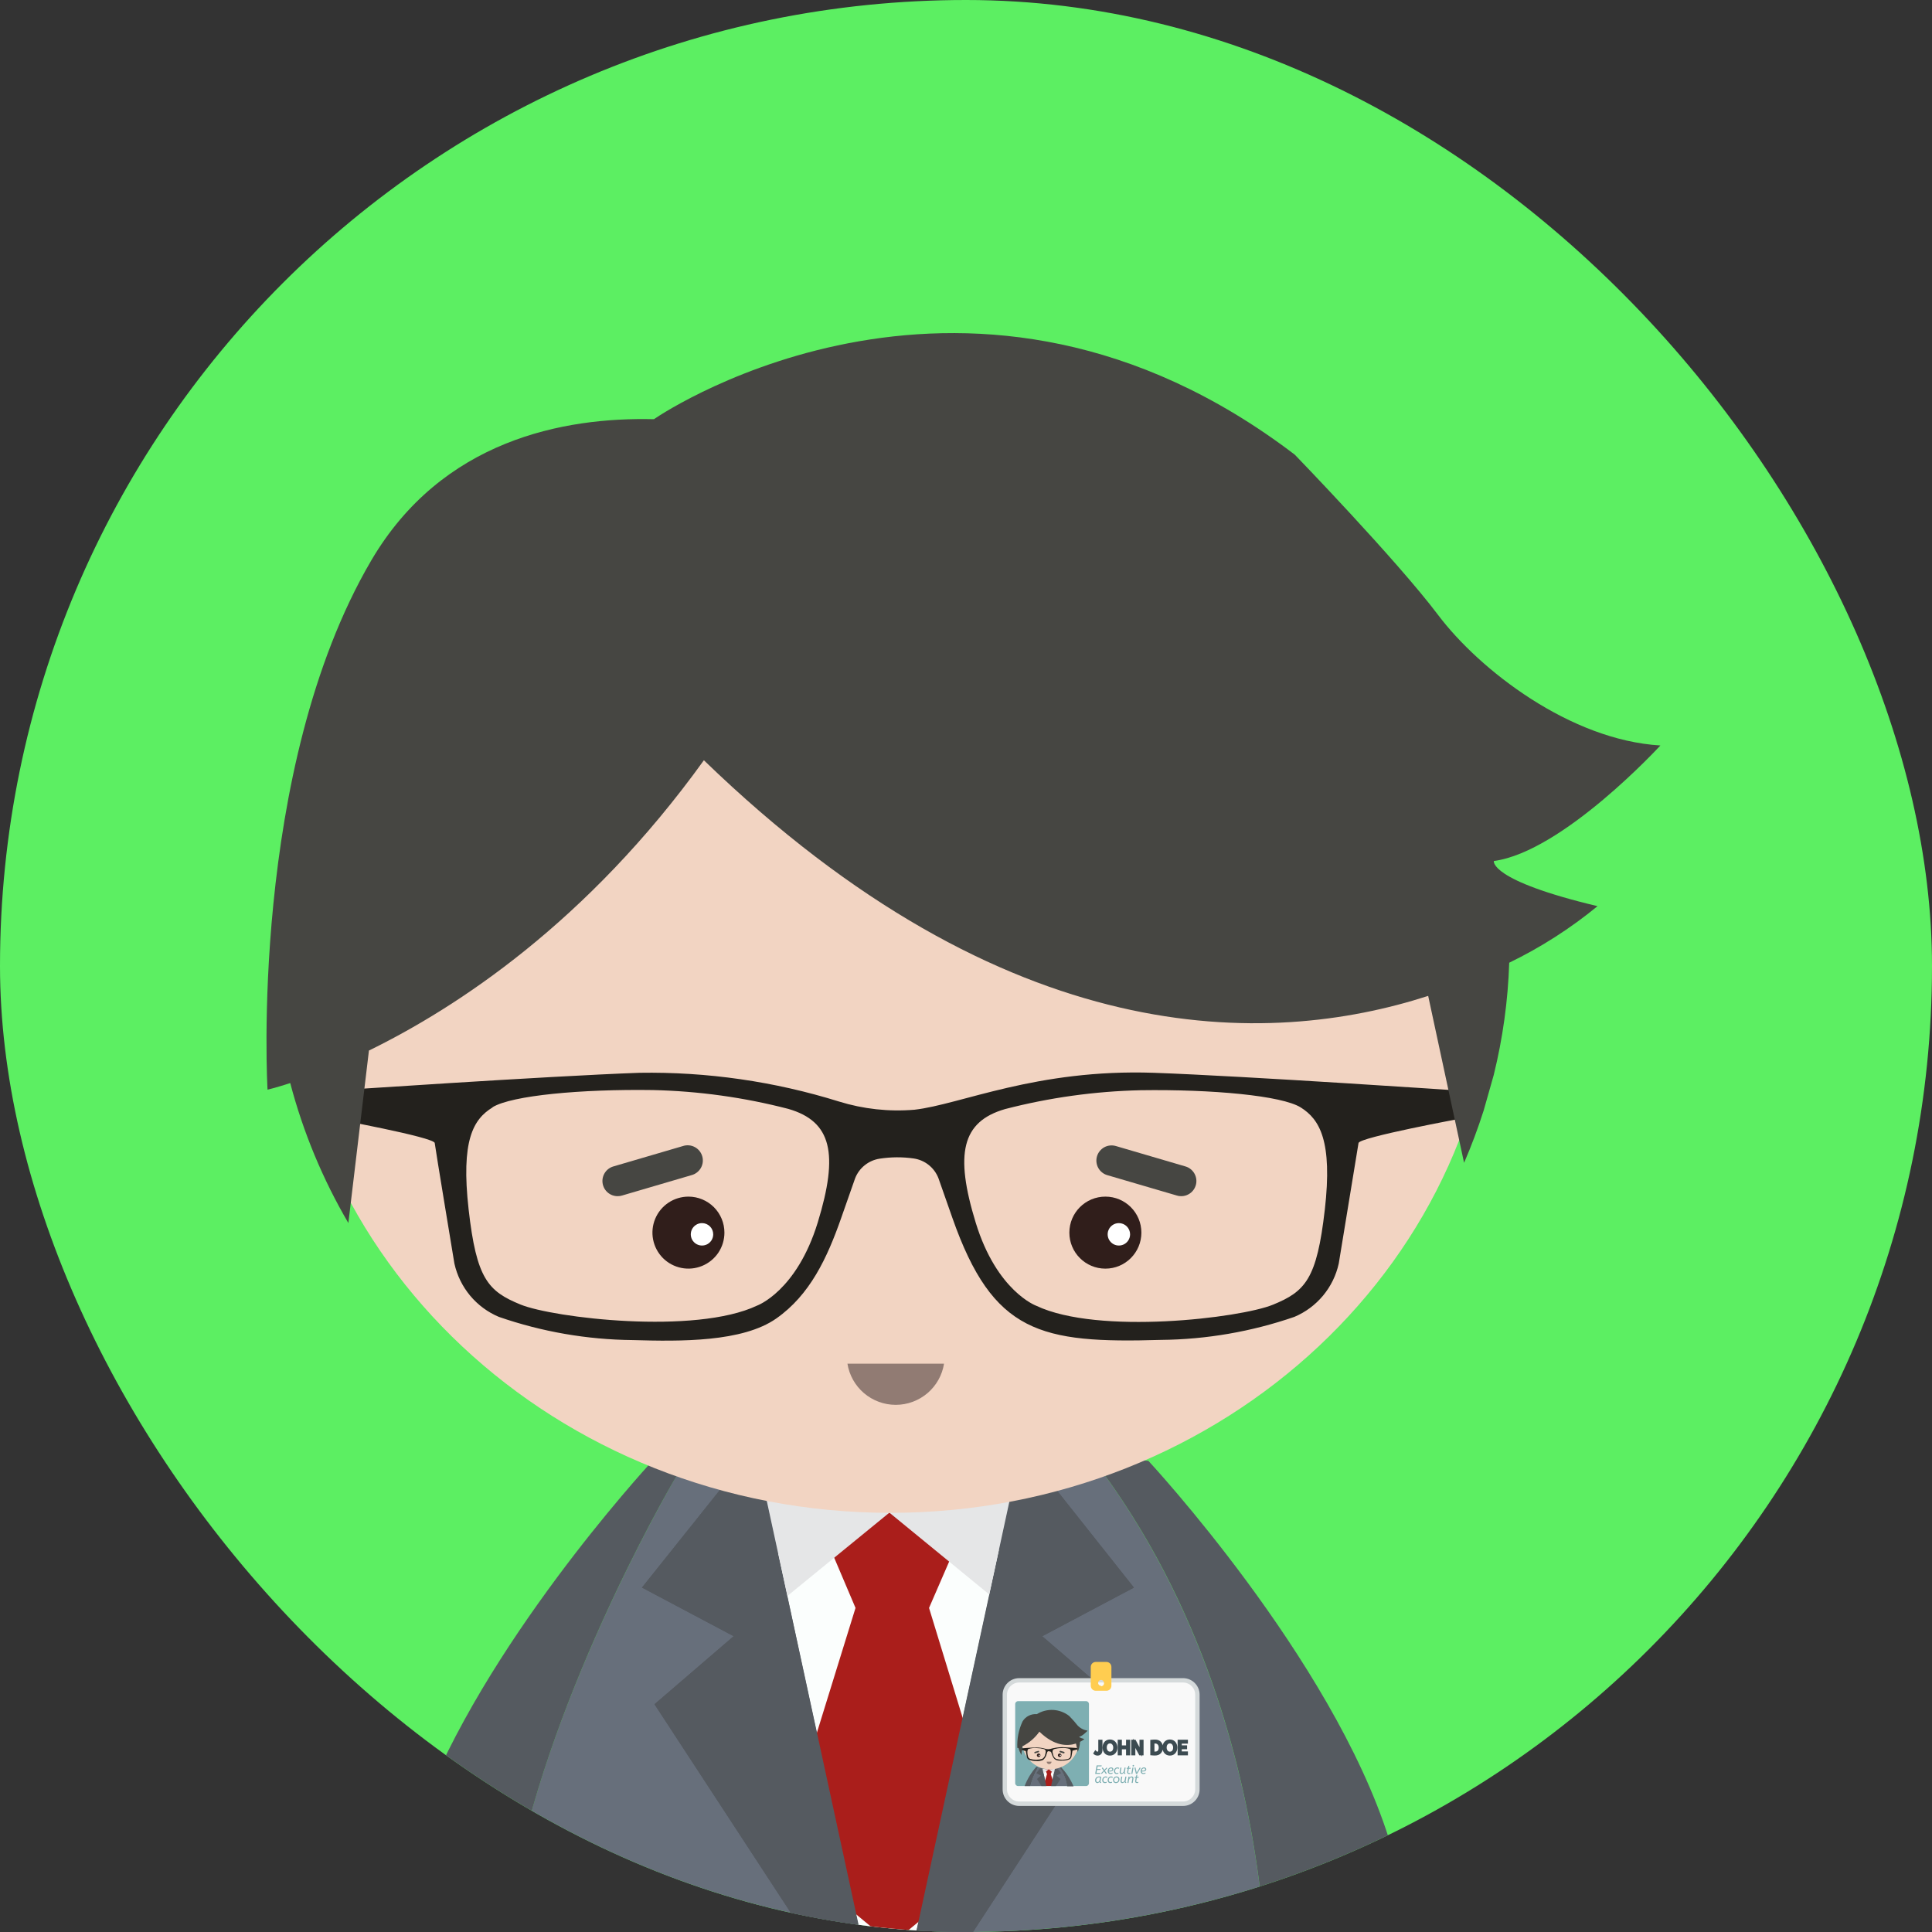 <svg width="76" height="76" viewBox="0 0 76 76" fill="none" xmlns="http://www.w3.org/2000/svg">
<rect x="0" y="0" width="76" height="76" fill="#333333" stroke="none"/>
<g clip-path="url(#clip0_8_4666)">
<rect width="76" height="76" rx="38" fill="#5CEF62"/>
<path d="M35.104 77.555C40.076 77.561 45.004 76.616 49.622 74.771C49.077 69.992 47.528 63.682 43.46 58.028C38.014 59.951 32.074 59.951 26.628 58.028C26.102 58.933 21.401 67.16 20.155 74.578C24.894 76.544 29.974 77.556 35.104 77.555Z" fill="#676F7B"/>
<path d="M16.11 72.635C17.42 73.364 18.77 74.017 20.155 74.589C21.401 67.174 26.087 58.944 26.628 58.039L26.795 58.098C26.365 57.95 25.942 57.791 25.527 57.62C24.485 58.773 18.072 66.036 16.11 72.635Z" fill="#555A60"/>
<path d="M45.174 57.465L44.944 57.446L43.461 58.028C47.539 63.682 49.078 69.992 49.623 74.771C51.351 74.081 53.028 73.267 54.639 72.335C52.389 65.221 45.174 57.465 45.174 57.465Z" fill="#555A60"/>
<path d="M30.154 59.007C29.541 58.888 28.937 58.747 28.341 58.584L25.253 62.451L28.86 64.364L25.746 67.041L32.553 77.455C33.087 77.488 33.624 77.514 34.166 77.525L30.154 59.007Z" fill="#555A60"/>
<path d="M41.566 58.618C40.962 58.781 40.342 58.922 39.712 59.041L35.708 77.545C36.242 77.545 36.776 77.519 37.306 77.489L44.113 67.041L40.999 64.365L44.606 62.452L41.566 58.618Z" fill="#555A60"/>
<path d="M39.308 60.976L37.885 60.234L36.494 59.448C36 59.478 35.506 59.493 35.011 59.493C34.396 59.493 33.788 59.471 33.184 59.43L31.634 60.193L30.614 61.142L34.151 77.541C34.463 77.541 34.774 77.541 35.089 77.541C35.404 77.541 35.671 77.541 35.96 77.541H35.708L39.308 60.976Z" fill="#FBFEFD"/>
<path d="M37.833 60.286V59.322C36.901 59.427 35.964 59.479 35.026 59.478C34.147 59.477 33.268 59.431 32.394 59.341V60.286L33.654 63.252L30.689 72.829L35.082 76.469L39.475 72.829L36.546 63.252L37.833 60.286Z" fill="#AA1E1B"/>
<path d="M30.154 59.007C29.541 58.888 28.937 58.747 28.341 58.584L25.253 62.451L28.86 64.364L25.746 67.041L32.553 77.455C33.087 77.488 33.624 77.514 34.166 77.525L30.154 59.007Z" fill="#555A60"/>
<path d="M41.566 58.618C40.962 58.781 40.342 58.922 39.712 59.041L35.708 77.545C36.242 77.545 36.776 77.519 37.306 77.489L44.113 67.041L40.999 64.365L44.606 62.452L41.566 58.618Z" fill="#555A60"/>
<path d="M30.125 59.003H30.155L30.974 62.781L35.023 59.474C33.379 59.476 31.738 59.318 30.125 59.003Z" fill="#E5E6E7"/>
<path d="M39.712 59.04H39.749C38.187 59.336 36.601 59.484 35.011 59.485H34.963L38.915 62.722L39.712 59.04Z" fill="#E5E6E7"/>
<path d="M46.538 66.014H40.094C39.734 66.014 39.441 66.306 39.441 66.666V70.388C39.441 70.749 39.734 71.041 40.094 71.041H46.538C46.898 71.041 47.19 70.749 47.19 70.388V66.666C47.19 66.306 46.898 66.014 46.538 66.014Z" fill="#D5DADB"/>
<path d="M46.534 66.185H40.094C39.828 66.185 39.612 66.4 39.612 66.666V70.385C39.612 70.651 39.828 70.867 40.094 70.867H46.534C46.8 70.867 47.016 70.651 47.016 70.385V66.666C47.016 66.4 46.8 66.185 46.534 66.185Z" fill="#F9F9F9"/>
<path d="M43.524 65.376H43.105C43.053 65.376 43.003 65.397 42.966 65.433C42.929 65.47 42.908 65.52 42.908 65.573V66.314C42.908 66.366 42.929 66.416 42.966 66.453C43.003 66.49 43.053 66.51 43.105 66.51H43.524C43.576 66.51 43.626 66.49 43.663 66.453C43.699 66.416 43.72 66.366 43.72 66.314V65.573C43.72 65.52 43.699 65.47 43.663 65.433C43.626 65.397 43.576 65.376 43.524 65.376ZM43.312 66.314C43.29 66.314 43.267 66.307 43.248 66.295C43.23 66.282 43.215 66.264 43.206 66.243C43.197 66.222 43.195 66.199 43.2 66.177C43.204 66.154 43.215 66.134 43.231 66.118C43.247 66.102 43.268 66.091 43.29 66.086C43.312 66.082 43.335 66.084 43.356 66.093C43.377 66.102 43.395 66.116 43.408 66.135C43.42 66.154 43.427 66.176 43.427 66.199C43.43 66.216 43.429 66.233 43.425 66.249C43.42 66.265 43.412 66.28 43.401 66.293C43.39 66.305 43.376 66.316 43.361 66.322C43.346 66.329 43.329 66.333 43.312 66.332V66.314Z" fill="#FFCD50"/>
<path d="M43.175 69.014C43.153 69.014 43.131 69.01 43.111 69.002C43.091 68.994 43.074 68.984 43.06 68.971L43.095 68.916C43.105 68.927 43.117 68.935 43.131 68.942C43.145 68.949 43.159 68.953 43.173 68.953C43.197 68.953 43.216 68.944 43.23 68.927C43.244 68.91 43.251 68.881 43.251 68.84V68.483H43.321V68.833C43.321 68.896 43.308 68.942 43.281 68.971C43.254 68.999 43.219 69.014 43.175 69.014ZM43.664 69.014C43.625 69.014 43.591 69.007 43.56 68.993C43.53 68.979 43.504 68.959 43.483 68.935C43.462 68.91 43.446 68.881 43.434 68.848C43.423 68.816 43.418 68.781 43.418 68.743C43.418 68.692 43.428 68.646 43.447 68.606C43.467 68.566 43.495 68.533 43.532 68.51C43.569 68.486 43.613 68.474 43.664 68.474C43.702 68.474 43.736 68.481 43.767 68.495C43.798 68.509 43.824 68.528 43.845 68.553C43.866 68.578 43.883 68.607 43.893 68.639C43.905 68.671 43.911 68.706 43.911 68.743C43.911 68.781 43.905 68.816 43.893 68.848C43.883 68.881 43.866 68.91 43.845 68.935C43.824 68.959 43.798 68.979 43.767 68.993C43.737 69.007 43.703 69.014 43.664 69.014ZM43.664 68.953C43.702 68.953 43.734 68.944 43.76 68.925C43.786 68.907 43.805 68.882 43.818 68.851C43.832 68.819 43.838 68.783 43.838 68.743C43.838 68.716 43.834 68.691 43.826 68.666C43.818 68.641 43.807 68.619 43.792 68.6C43.777 68.58 43.759 68.564 43.737 68.552C43.716 68.541 43.691 68.535 43.664 68.535C43.628 68.535 43.596 68.545 43.57 68.563C43.544 68.581 43.524 68.606 43.51 68.638C43.497 68.669 43.49 68.704 43.49 68.743C43.49 68.77 43.494 68.796 43.502 68.822C43.509 68.846 43.521 68.869 43.536 68.889C43.551 68.909 43.569 68.924 43.59 68.936C43.612 68.947 43.637 68.953 43.664 68.953ZM44.015 69.005V68.483H44.086V68.706H44.343V68.483H44.413V69.005H44.343V68.767H44.086V69.005H44.015ZM44.547 69.005V68.483H44.641L44.872 68.917V68.483H44.939V69.005H44.846L44.614 68.574V69.005H44.547ZM45.433 69.011C45.405 69.011 45.38 69.01 45.359 69.009C45.338 69.007 45.317 69.005 45.296 69.003V68.485C45.32 68.482 45.343 68.481 45.365 68.48C45.387 68.478 45.413 68.477 45.442 68.477C45.486 68.477 45.525 68.484 45.557 68.498C45.59 68.512 45.617 68.531 45.638 68.555C45.659 68.58 45.675 68.608 45.684 68.641C45.695 68.672 45.7 68.707 45.7 68.743C45.7 68.78 45.695 68.814 45.684 68.846C45.674 68.878 45.658 68.907 45.636 68.932C45.615 68.956 45.587 68.976 45.553 68.99C45.52 69.004 45.48 69.011 45.433 69.011ZM45.436 68.949C45.48 68.949 45.517 68.94 45.545 68.923C45.574 68.906 45.594 68.881 45.608 68.851C45.621 68.819 45.628 68.784 45.628 68.743C45.628 68.707 45.621 68.674 45.608 68.643C45.594 68.611 45.574 68.586 45.546 68.567C45.518 68.548 45.483 68.538 45.439 68.538C45.425 68.538 45.412 68.539 45.4 68.54C45.388 68.54 45.377 68.541 45.367 68.542V68.945C45.377 68.947 45.388 68.948 45.4 68.948C45.411 68.949 45.423 68.949 45.436 68.949ZM46.02 69.014C45.982 69.014 45.947 69.007 45.917 68.993C45.886 68.979 45.861 68.959 45.839 68.935C45.818 68.91 45.802 68.881 45.791 68.848C45.78 68.816 45.774 68.781 45.774 68.743C45.774 68.692 45.784 68.646 45.803 68.606C45.823 68.566 45.852 68.533 45.888 68.51C45.925 68.486 45.969 68.474 46.02 68.474C46.059 68.474 46.093 68.481 46.123 68.495C46.154 68.509 46.18 68.528 46.201 68.553C46.223 68.578 46.239 68.607 46.25 68.639C46.261 68.671 46.267 68.706 46.267 68.743C46.267 68.781 46.261 68.816 46.25 68.848C46.239 68.881 46.223 68.91 46.201 68.935C46.18 68.959 46.154 68.979 46.124 68.993C46.094 69.007 46.059 69.014 46.02 69.014ZM46.02 68.953C46.059 68.953 46.091 68.944 46.117 68.925C46.142 68.907 46.162 68.882 46.175 68.851C46.188 68.819 46.195 68.783 46.195 68.743C46.195 68.716 46.191 68.691 46.183 68.666C46.175 68.641 46.163 68.619 46.148 68.6C46.134 68.58 46.115 68.564 46.093 68.552C46.072 68.541 46.048 68.535 46.02 68.535C45.984 68.535 45.953 68.545 45.926 68.563C45.901 68.581 45.881 68.606 45.867 68.638C45.853 68.669 45.847 68.704 45.847 68.743C45.847 68.77 45.85 68.796 45.858 68.822C45.866 68.846 45.877 68.869 45.892 68.889C45.907 68.909 45.925 68.924 45.947 68.936C45.968 68.947 45.993 68.953 46.02 68.953ZM46.371 69.005V68.483H46.684V68.544H46.442V68.703H46.651V68.763H46.442V68.944H46.684V69.005H46.371Z" fill="#3C4B51"/>
<path d="M43.111 69.002L43.093 69.045L43.094 69.045L43.111 69.002ZM43.06 68.971L43.021 68.946L43.001 68.978L43.028 69.004L43.06 68.971ZM43.095 68.916L43.128 68.884L43.087 68.841L43.056 68.891L43.095 68.916ZM43.131 68.942L43.151 68.901L43.151 68.901L43.131 68.942ZM43.23 68.927L43.266 68.957L43.266 68.956L43.23 68.927ZM43.251 68.483V68.437H43.204V68.483H43.251ZM43.321 68.483H43.368V68.437H43.321V68.483ZM43.281 68.971L43.247 68.939L43.281 68.971ZM43.175 68.968C43.158 68.968 43.142 68.965 43.127 68.959L43.094 69.045C43.12 69.055 43.147 69.06 43.175 69.06V68.968ZM43.128 68.959C43.112 68.953 43.101 68.945 43.093 68.937L43.028 69.004C43.047 69.022 43.069 69.035 43.093 69.045L43.128 68.959ZM43.1 68.995L43.134 68.941L43.056 68.891L43.021 68.946L43.1 68.995ZM43.061 68.948C43.075 68.963 43.092 68.975 43.11 68.984L43.151 68.901C43.142 68.896 43.134 68.891 43.128 68.884L43.061 68.948ZM43.11 68.984C43.13 68.994 43.151 68.999 43.173 68.999V68.906C43.166 68.906 43.159 68.905 43.151 68.901L43.11 68.984ZM43.173 68.999C43.209 68.999 43.242 68.986 43.266 68.957L43.194 68.898C43.19 68.903 43.184 68.906 43.173 68.906V68.999ZM43.266 68.956C43.29 68.926 43.297 68.884 43.297 68.84H43.204C43.204 68.878 43.197 68.894 43.194 68.898L43.266 68.956ZM43.297 68.84V68.483H43.204V68.84H43.297ZM43.251 68.53H43.321V68.437H43.251V68.53ZM43.275 68.483V68.833H43.368V68.483H43.275ZM43.275 68.833C43.275 68.891 43.262 68.923 43.247 68.939L43.315 69.002C43.353 68.961 43.368 68.901 43.368 68.833H43.275ZM43.247 68.939C43.23 68.957 43.208 68.968 43.175 68.968V69.06C43.23 69.06 43.278 69.041 43.315 69.002L43.247 68.939ZM43.56 68.993L43.54 69.035L43.541 69.035L43.56 68.993ZM43.483 68.935L43.447 68.965L43.448 68.965L43.483 68.935ZM43.434 68.848L43.39 68.863L43.391 68.864L43.434 68.848ZM43.447 68.606L43.405 68.586L43.405 68.586L43.447 68.606ZM43.532 68.51L43.557 68.549L43.557 68.549L43.532 68.51ZM43.767 68.495L43.747 68.537L43.748 68.537L43.767 68.495ZM43.845 68.553L43.81 68.584V68.584L43.845 68.553ZM43.893 68.639L43.849 68.654L43.85 68.654L43.893 68.639ZM43.893 68.848L43.85 68.833L43.849 68.834L43.893 68.848ZM43.845 68.935L43.88 68.965L43.88 68.965L43.845 68.935ZM43.767 68.993L43.787 69.035L43.787 69.035L43.767 68.993ZM43.76 68.925L43.733 68.887L43.76 68.925ZM43.818 68.851L43.776 68.833L43.775 68.833L43.818 68.851ZM43.826 68.666L43.87 68.652V68.652L43.826 68.666ZM43.792 68.6L43.755 68.627L43.755 68.628L43.792 68.6ZM43.737 68.552L43.715 68.593L43.715 68.594L43.737 68.552ZM43.57 68.563L43.544 68.525L43.543 68.525L43.57 68.563ZM43.51 68.638L43.468 68.619L43.468 68.619L43.51 68.638ZM43.502 68.822L43.457 68.835L43.457 68.836L43.502 68.822ZM43.536 68.889L43.499 68.916L43.536 68.889ZM43.59 68.936L43.568 68.976L43.569 68.977L43.59 68.936ZM43.664 68.968C43.631 68.968 43.603 68.962 43.58 68.951L43.541 69.035C43.578 69.052 43.62 69.06 43.664 69.06V68.968ZM43.58 68.951C43.555 68.939 43.535 68.924 43.518 68.904L43.448 68.965C43.474 68.995 43.505 69.018 43.54 69.035L43.58 68.951ZM43.518 68.905C43.501 68.885 43.488 68.861 43.478 68.833L43.391 68.864C43.404 68.901 43.423 68.935 43.447 68.965L43.518 68.905ZM43.478 68.834C43.469 68.806 43.464 68.776 43.464 68.743H43.372C43.372 68.785 43.378 68.825 43.39 68.863L43.478 68.834ZM43.464 68.743C43.464 68.698 43.473 68.659 43.489 68.626L43.405 68.586C43.383 68.633 43.372 68.686 43.372 68.743H43.464ZM43.489 68.626C43.505 68.593 43.528 68.568 43.557 68.549L43.507 68.471C43.463 68.499 43.429 68.538 43.405 68.586L43.489 68.626ZM43.557 68.549C43.585 68.531 43.62 68.521 43.664 68.521V68.428C43.605 68.428 43.552 68.442 43.507 68.471L43.557 68.549ZM43.664 68.521C43.697 68.521 43.724 68.526 43.747 68.537L43.786 68.453C43.749 68.436 43.708 68.428 43.664 68.428V68.521ZM43.748 68.537C43.773 68.549 43.793 68.564 43.81 68.584L43.88 68.523C43.854 68.493 43.823 68.469 43.786 68.453L43.748 68.537ZM43.81 68.584C43.827 68.604 43.84 68.627 43.85 68.654L43.937 68.624C43.925 68.586 43.906 68.553 43.88 68.523L43.81 68.584ZM43.85 68.654C43.859 68.681 43.864 68.711 43.864 68.743H43.957C43.957 68.701 43.95 68.661 43.937 68.624L43.85 68.654ZM43.864 68.743C43.864 68.776 43.859 68.806 43.85 68.833L43.937 68.864C43.95 68.826 43.957 68.785 43.957 68.743H43.864ZM43.849 68.834C43.84 68.861 43.827 68.885 43.81 68.905L43.88 68.965C43.906 68.935 43.925 68.901 43.937 68.863L43.849 68.834ZM43.81 68.904C43.793 68.924 43.772 68.939 43.748 68.951L43.787 69.035C43.823 69.018 43.854 68.995 43.88 68.965L43.81 68.904ZM43.748 68.951C43.725 68.962 43.697 68.968 43.664 68.968V69.06C43.708 69.06 43.75 69.052 43.787 69.035L43.748 68.951ZM43.664 68.999C43.71 68.999 43.752 68.988 43.787 68.963L43.733 68.887C43.717 68.899 43.695 68.906 43.664 68.906V68.999ZM43.787 68.963C43.82 68.939 43.845 68.907 43.861 68.868L43.775 68.833C43.766 68.857 43.751 68.874 43.733 68.887L43.787 68.963ZM43.861 68.869C43.877 68.83 43.885 68.788 43.885 68.743H43.792C43.792 68.778 43.786 68.807 43.776 68.833L43.861 68.869ZM43.885 68.743C43.885 68.712 43.88 68.681 43.87 68.652L43.782 68.68C43.789 68.7 43.792 68.721 43.792 68.743H43.885ZM43.87 68.652C43.861 68.622 43.847 68.595 43.829 68.571L43.755 68.628C43.767 68.643 43.776 68.66 43.782 68.68L43.87 68.652ZM43.829 68.572C43.81 68.546 43.786 68.526 43.758 68.511L43.715 68.594C43.731 68.602 43.744 68.613 43.755 68.627L43.829 68.572ZM43.759 68.512C43.73 68.496 43.698 68.489 43.664 68.489V68.582C43.685 68.582 43.701 68.586 43.715 68.593L43.759 68.512ZM43.664 68.489C43.619 68.489 43.579 68.501 43.544 68.525L43.597 68.601C43.614 68.589 43.636 68.582 43.664 68.582V68.489ZM43.543 68.525C43.51 68.549 43.485 68.58 43.468 68.619L43.553 68.656C43.564 68.632 43.578 68.614 43.597 68.601L43.543 68.525ZM43.468 68.619C43.452 68.657 43.444 68.699 43.444 68.743H43.537C43.537 68.709 43.542 68.68 43.553 68.656L43.468 68.619ZM43.444 68.743C43.444 68.775 43.448 68.805 43.457 68.835L43.546 68.808C43.54 68.787 43.537 68.766 43.537 68.743H43.444ZM43.457 68.836C43.467 68.865 43.48 68.892 43.499 68.916L43.573 68.861C43.561 68.845 43.552 68.828 43.546 68.807L43.457 68.836ZM43.499 68.916C43.517 68.942 43.541 68.962 43.568 68.976L43.612 68.895C43.597 68.887 43.584 68.875 43.573 68.861L43.499 68.916ZM43.569 68.977C43.598 68.992 43.63 68.999 43.664 68.999V68.906C43.643 68.906 43.626 68.902 43.612 68.894L43.569 68.977ZM44.015 69.005H43.968V69.051H44.015V69.005ZM44.015 68.483V68.437H43.968V68.483H44.015ZM44.086 68.483H44.132V68.437H44.086V68.483ZM44.086 68.706H44.039V68.752H44.086V68.706ZM44.343 68.706V68.752H44.389V68.706H44.343ZM44.343 68.483V68.437H44.296V68.483H44.343ZM44.413 68.483H44.46V68.437H44.413V68.483ZM44.413 69.005V69.051H44.46V69.005H44.413ZM44.343 69.005H44.296V69.051H44.343V69.005ZM44.343 68.767H44.389V68.721H44.343V68.767ZM44.086 68.767V68.721H44.039V68.767H44.086ZM44.086 69.005V69.051H44.132V69.005H44.086ZM44.061 69.005V68.483H43.968V69.005H44.061ZM44.015 68.53H44.086V68.437H44.015V68.53ZM44.039 68.483V68.706H44.132V68.483H44.039ZM44.086 68.752H44.343V68.66H44.086V68.752ZM44.389 68.706V68.483H44.296V68.706H44.389ZM44.343 68.53H44.413V68.437H44.343V68.53ZM44.367 68.483V69.005H44.46V68.483H44.367ZM44.413 68.959H44.343V69.051H44.413V68.959ZM44.389 69.005V68.767H44.296V69.005H44.389ZM44.343 68.721H44.086V68.814H44.343V68.721ZM44.039 68.767V69.005H44.132V68.767H44.039ZM44.086 68.959H44.015V69.051H44.086V68.959ZM44.547 69.005H44.501V69.051H44.547V69.005ZM44.547 68.483V68.437H44.501V68.483H44.547ZM44.641 68.483L44.682 68.462L44.669 68.437H44.641V68.483ZM44.872 68.917L44.831 68.939L44.918 69.103V68.917H44.872ZM44.872 68.483V68.437H44.825V68.483H44.872ZM44.939 68.483H44.985V68.437H44.939V68.483ZM44.939 69.005V69.051H44.985V69.005H44.939ZM44.846 69.005L44.805 69.027L44.819 69.051H44.846V69.005ZM44.614 68.574L44.655 68.552L44.568 68.39V68.574H44.614ZM44.614 69.005V69.051H44.661V69.005H44.614ZM44.594 69.005V68.483H44.501V69.005H44.594ZM44.547 68.53H44.641V68.437H44.547V68.53ZM44.6 68.505L44.831 68.939L44.913 68.895L44.682 68.462L44.6 68.505ZM44.918 68.917V68.483H44.825V68.917H44.918ZM44.872 68.53H44.939V68.437H44.872V68.53ZM44.892 68.483V69.005H44.985V68.483H44.892ZM44.939 68.959H44.846V69.051H44.939V68.959ZM44.887 68.983L44.655 68.552L44.574 68.596L44.805 69.027L44.887 68.983ZM44.568 68.574V69.005H44.661V68.574H44.568ZM44.614 68.959H44.547V69.051H44.614V68.959ZM45.359 69.009L45.356 69.055L45.356 69.055L45.359 69.009ZM45.296 69.003H45.25V69.046L45.292 69.049L45.296 69.003ZM45.296 68.485L45.291 68.439L45.25 68.443V68.485H45.296ZM45.365 68.48L45.367 68.526L45.368 68.526L45.365 68.48ZM45.557 68.498L45.539 68.541L45.539 68.541L45.557 68.498ZM45.638 68.555L45.602 68.586L45.603 68.586L45.638 68.555ZM45.684 68.641L45.64 68.654L45.641 68.655L45.684 68.641ZM45.684 68.846L45.64 68.832L45.684 68.846ZM45.636 68.932L45.601 68.901L45.601 68.901L45.636 68.932ZM45.553 68.99L45.571 69.033L45.572 69.033L45.553 68.99ZM45.545 68.923L45.521 68.883L45.545 68.923ZM45.608 68.851L45.65 68.869L45.65 68.869L45.608 68.851ZM45.608 68.643L45.565 68.661L45.608 68.643ZM45.546 68.567L45.519 68.606L45.52 68.606L45.546 68.567ZM45.4 68.54L45.402 68.586L45.404 68.586L45.4 68.54ZM45.367 68.542L45.362 68.496L45.321 68.5V68.542H45.367ZM45.367 68.945H45.321V68.986L45.361 68.991L45.367 68.945ZM45.4 68.948L45.402 68.902L45.4 68.948ZM45.433 68.965C45.406 68.965 45.382 68.964 45.362 68.962L45.356 69.055C45.378 69.056 45.404 69.057 45.433 69.057V68.965ZM45.362 68.962C45.342 68.961 45.321 68.959 45.301 68.957L45.292 69.049C45.313 69.052 45.334 69.053 45.356 69.055L45.362 68.962ZM45.343 69.003V68.485H45.25V69.003H45.343ZM45.301 68.531C45.324 68.528 45.346 68.527 45.367 68.526L45.363 68.433C45.339 68.434 45.316 68.436 45.291 68.439L45.301 68.531ZM45.368 68.526C45.389 68.524 45.413 68.524 45.442 68.524V68.431C45.412 68.431 45.385 68.432 45.362 68.433L45.368 68.526ZM45.442 68.524C45.482 68.524 45.514 68.53 45.539 68.541L45.575 68.456C45.536 68.439 45.491 68.431 45.442 68.431V68.524ZM45.539 68.541C45.566 68.552 45.587 68.567 45.602 68.586L45.673 68.525C45.647 68.495 45.614 68.472 45.575 68.456L45.539 68.541ZM45.603 68.586C45.62 68.605 45.632 68.628 45.64 68.654L45.729 68.627C45.717 68.589 45.698 68.554 45.672 68.525L45.603 68.586ZM45.641 68.655C45.649 68.682 45.654 68.711 45.654 68.743H45.746C45.746 68.702 45.741 68.663 45.728 68.626L45.641 68.655ZM45.654 68.743C45.654 68.775 45.649 68.805 45.64 68.832L45.729 68.86C45.741 68.823 45.746 68.784 45.746 68.743H45.654ZM45.64 68.832C45.632 68.858 45.619 68.881 45.601 68.901L45.671 68.963C45.697 68.933 45.716 68.899 45.729 68.86L45.64 68.832ZM45.601 68.901C45.585 68.92 45.563 68.935 45.535 68.947L45.572 69.033C45.611 69.016 45.644 68.993 45.671 68.962L45.601 68.901ZM45.535 68.947C45.509 68.958 45.476 68.965 45.433 68.965V69.057C45.484 69.057 45.531 69.05 45.571 69.033L45.535 68.947ZM45.436 68.995C45.486 68.995 45.532 68.986 45.569 68.962L45.521 68.883C45.502 68.895 45.475 68.903 45.436 68.903V68.995ZM45.569 68.962C45.606 68.94 45.633 68.909 45.65 68.869L45.565 68.832C45.556 68.854 45.541 68.871 45.521 68.883L45.569 68.962ZM45.65 68.869C45.667 68.831 45.674 68.789 45.674 68.743H45.581C45.581 68.778 45.576 68.808 45.565 68.832L45.65 68.869ZM45.674 68.743C45.674 68.702 45.666 68.662 45.65 68.624L45.565 68.661C45.576 68.686 45.581 68.713 45.581 68.743H45.674ZM45.65 68.624C45.633 68.585 45.607 68.553 45.572 68.529L45.52 68.606C45.54 68.62 45.555 68.638 45.565 68.661L45.65 68.624ZM45.572 68.529C45.535 68.503 45.489 68.492 45.439 68.492V68.585C45.476 68.585 45.501 68.593 45.519 68.606L45.572 68.529ZM45.439 68.492C45.424 68.492 45.409 68.493 45.396 68.494L45.404 68.586C45.414 68.585 45.426 68.585 45.439 68.585V68.492ZM45.398 68.494C45.385 68.494 45.373 68.495 45.362 68.496L45.372 68.588C45.381 68.587 45.391 68.587 45.402 68.586L45.398 68.494ZM45.321 68.542V68.945H45.413V68.542H45.321ZM45.361 68.991C45.373 68.993 45.385 68.994 45.398 68.995L45.402 68.902C45.392 68.901 45.382 68.901 45.374 68.899L45.361 68.991ZM45.398 68.995C45.41 68.995 45.423 68.995 45.436 68.995V68.903C45.424 68.903 45.413 68.902 45.402 68.902L45.398 68.995ZM45.917 68.993L45.897 69.035L45.897 69.035L45.917 68.993ZM45.839 68.935L45.804 68.965L45.804 68.965L45.839 68.935ZM45.791 68.848L45.747 68.863L45.747 68.864L45.791 68.848ZM45.803 68.606L45.762 68.586L45.762 68.586L45.803 68.606ZM45.888 68.51L45.913 68.549L45.914 68.549L45.888 68.51ZM46.123 68.495L46.104 68.537L46.104 68.537L46.123 68.495ZM46.201 68.553L46.166 68.584V68.584L46.201 68.553ZM46.25 68.639L46.206 68.654L46.206 68.654L46.25 68.639ZM46.25 68.848L46.206 68.833L46.206 68.834L46.25 68.848ZM46.201 68.935L46.236 68.965L46.237 68.965L46.201 68.935ZM46.124 68.993L46.143 69.035L46.144 69.035L46.124 68.993ZM46.117 68.925L46.09 68.887L46.117 68.925ZM46.175 68.851L46.132 68.833L46.132 68.833L46.175 68.851ZM46.183 68.666L46.227 68.652V68.652L46.183 68.666ZM46.148 68.6L46.111 68.627L46.112 68.628L46.148 68.6ZM46.093 68.552L46.072 68.593L46.072 68.594L46.093 68.552ZM45.926 68.563L45.9 68.525L45.9 68.525L45.926 68.563ZM45.867 68.638L45.825 68.619L45.824 68.619L45.867 68.638ZM45.858 68.822L45.813 68.835L45.814 68.836L45.858 68.822ZM45.892 68.889L45.855 68.916L45.892 68.889ZM45.947 68.936L45.925 68.976L45.925 68.977L45.947 68.936ZM46.02 68.968C45.987 68.968 45.959 68.962 45.936 68.951L45.897 69.035C45.935 69.052 45.976 69.06 46.02 69.06V68.968ZM45.937 68.951C45.912 68.939 45.891 68.924 45.874 68.904L45.804 68.965C45.83 68.995 45.861 69.018 45.897 69.035L45.937 68.951ZM45.875 68.905C45.858 68.885 45.844 68.861 45.835 68.833L45.747 68.864C45.76 68.901 45.779 68.935 45.804 68.965L45.875 68.905ZM45.835 68.834C45.825 68.806 45.821 68.776 45.821 68.743H45.728C45.728 68.785 45.734 68.825 45.747 68.863L45.835 68.834ZM45.821 68.743C45.821 68.698 45.829 68.659 45.845 68.626L45.762 68.586C45.739 68.633 45.728 68.686 45.728 68.743H45.821ZM45.845 68.626C45.861 68.593 45.884 68.568 45.913 68.549L45.864 68.471C45.819 68.499 45.785 68.538 45.762 68.586L45.845 68.626ZM45.914 68.549C45.942 68.531 45.977 68.521 46.02 68.521V68.428C45.962 68.428 45.909 68.442 45.863 68.471L45.914 68.549ZM46.02 68.521C46.053 68.521 46.08 68.526 46.104 68.537L46.142 68.453C46.105 68.436 46.064 68.428 46.02 68.428V68.521ZM46.104 68.537C46.129 68.549 46.15 68.564 46.166 68.584L46.237 68.523C46.211 68.493 46.179 68.469 46.142 68.453L46.104 68.537ZM46.166 68.584C46.184 68.604 46.197 68.627 46.206 68.654L46.294 68.624C46.281 68.586 46.262 68.553 46.237 68.523L46.166 68.584ZM46.206 68.654C46.216 68.681 46.221 68.711 46.221 68.743H46.313C46.313 68.701 46.307 68.661 46.294 68.624L46.206 68.654ZM46.221 68.743C46.221 68.776 46.216 68.806 46.206 68.833L46.294 68.864C46.307 68.826 46.313 68.785 46.313 68.743H46.221ZM46.206 68.834C46.197 68.861 46.184 68.885 46.166 68.905L46.237 68.965C46.262 68.935 46.281 68.901 46.294 68.863L46.206 68.834ZM46.167 68.904C46.15 68.924 46.129 68.939 46.104 68.951L46.144 69.035C46.18 69.018 46.211 68.995 46.236 68.965L46.167 68.904ZM46.105 68.951C46.081 68.962 46.053 68.968 46.02 68.968V69.06C46.065 69.06 46.106 69.052 46.143 69.035L46.105 68.951ZM46.02 68.999C46.066 68.999 46.108 68.988 46.143 68.963L46.09 68.887C46.073 68.899 46.051 68.906 46.02 68.906V68.999ZM46.143 68.963C46.177 68.939 46.201 68.907 46.217 68.868L46.132 68.833C46.122 68.857 46.108 68.874 46.09 68.887L46.143 68.963ZM46.217 68.869C46.233 68.83 46.241 68.788 46.241 68.743H46.148C46.148 68.778 46.143 68.807 46.132 68.833L46.217 68.869ZM46.241 68.743C46.241 68.712 46.236 68.681 46.227 68.652L46.139 68.68C46.145 68.7 46.148 68.721 46.148 68.743H46.241ZM46.227 68.652C46.218 68.622 46.204 68.595 46.185 68.571L46.112 68.628C46.123 68.643 46.132 68.66 46.139 68.68L46.227 68.652ZM46.186 68.572C46.167 68.546 46.143 68.526 46.115 68.511L46.072 68.594C46.088 68.602 46.101 68.613 46.111 68.627L46.186 68.572ZM46.115 68.512C46.086 68.496 46.054 68.489 46.02 68.489V68.582C46.041 68.582 46.058 68.586 46.072 68.593L46.115 68.512ZM46.02 68.489C45.976 68.489 45.935 68.501 45.9 68.525L45.953 68.601C45.971 68.589 45.992 68.582 46.02 68.582V68.489ZM45.9 68.525C45.866 68.549 45.842 68.58 45.825 68.619L45.909 68.656C45.92 68.632 45.935 68.614 45.953 68.601L45.9 68.525ZM45.824 68.619C45.808 68.657 45.8 68.699 45.8 68.743H45.893C45.893 68.709 45.899 68.68 45.909 68.656L45.824 68.619ZM45.8 68.743C45.8 68.775 45.805 68.805 45.813 68.835L45.902 68.808C45.896 68.787 45.893 68.766 45.893 68.743H45.8ZM45.814 68.836C45.823 68.865 45.837 68.892 45.855 68.916L45.929 68.861C45.918 68.845 45.908 68.828 45.902 68.807L45.814 68.836ZM45.855 68.916C45.874 68.942 45.897 68.962 45.925 68.976L45.968 68.895C45.953 68.887 45.94 68.875 45.929 68.861L45.855 68.916ZM45.925 68.977C45.954 68.992 45.986 68.999 46.02 68.999V68.906C46 68.906 45.983 68.902 45.968 68.894L45.925 68.977ZM46.371 69.005H46.325V69.051H46.371V69.005ZM46.371 68.483V68.437H46.325V68.483H46.371ZM46.684 68.483H46.73V68.437H46.684V68.483ZM46.684 68.544V68.591H46.73V68.544H46.684ZM46.442 68.544V68.498H46.396V68.544H46.442ZM46.442 68.703H46.396V68.749H46.442V68.703ZM46.651 68.703H46.697V68.657H46.651V68.703ZM46.651 68.763V68.809H46.697V68.763H46.651ZM46.442 68.763V68.716H46.396V68.763H46.442ZM46.442 68.944H46.396V68.99H46.442V68.944ZM46.684 68.944H46.73V68.897H46.684V68.944ZM46.684 69.005V69.051H46.73V69.005H46.684ZM46.417 69.005V68.483H46.325V69.005H46.417ZM46.371 68.53H46.684V68.437H46.371V68.53ZM46.638 68.483V68.544H46.73V68.483H46.638ZM46.684 68.498H46.442V68.591H46.684V68.498ZM46.396 68.544V68.703H46.488V68.544H46.396ZM46.442 68.749H46.651V68.657H46.442V68.749ZM46.604 68.703V68.763H46.697V68.703H46.604ZM46.651 68.716H46.442V68.809H46.651V68.716ZM46.396 68.763V68.944H46.488V68.763H46.396ZM46.442 68.99H46.684V68.897H46.442V68.99ZM46.638 68.944V69.005H46.73V68.944H46.638ZM46.684 68.959H46.371V69.051H46.684V68.959Z" fill="#3C4B51"/>
<path d="M43.139 69.445H43.338L43.331 69.485H43.178L43.16 69.587H43.291L43.285 69.625H43.153L43.133 69.741H43.286L43.279 69.78H43.081L43.139 69.445ZM43.413 69.652L43.341 69.554L43.378 69.526L43.441 69.625L43.528 69.529L43.558 69.557L43.463 69.654L43.539 69.758L43.503 69.785L43.435 69.681L43.339 69.783L43.311 69.756L43.413 69.652ZM43.681 69.786C43.66 69.786 43.642 69.781 43.625 69.773C43.609 69.763 43.597 69.75 43.588 69.733C43.579 69.716 43.574 69.696 43.574 69.673C43.574 69.646 43.58 69.622 43.59 69.6C43.602 69.577 43.617 69.559 43.637 69.546C43.658 69.532 43.681 69.526 43.709 69.526C43.727 69.526 43.743 69.529 43.755 69.536C43.769 69.543 43.779 69.552 43.786 69.564C43.793 69.575 43.796 69.587 43.796 69.6C43.796 69.617 43.792 69.632 43.784 69.643C43.775 69.654 43.765 69.663 43.752 69.67C43.739 69.676 43.724 69.68 43.709 69.683C43.694 69.685 43.68 69.686 43.666 69.686C43.657 69.686 43.649 69.686 43.64 69.686C43.632 69.685 43.625 69.684 43.618 69.683C43.621 69.704 43.628 69.72 43.641 69.731C43.653 69.742 43.669 69.748 43.689 69.748C43.705 69.748 43.719 69.746 43.731 69.742C43.744 69.737 43.754 69.733 43.763 69.729L43.767 69.767C43.757 69.772 43.745 69.776 43.73 69.78C43.715 69.784 43.699 69.786 43.681 69.786ZM43.705 69.562C43.69 69.562 43.677 69.566 43.665 69.574C43.653 69.581 43.642 69.591 43.635 69.604C43.627 69.617 43.622 69.632 43.619 69.648C43.627 69.65 43.634 69.651 43.641 69.652C43.649 69.652 43.657 69.653 43.666 69.653C43.693 69.653 43.714 69.649 43.73 69.642C43.745 69.634 43.753 69.621 43.753 69.603C43.753 69.592 43.749 69.582 43.74 69.574C43.731 69.566 43.72 69.562 43.705 69.562ZM44.01 69.582C44.002 69.577 43.994 69.573 43.984 69.569C43.975 69.566 43.965 69.564 43.954 69.564C43.936 69.564 43.921 69.569 43.907 69.578C43.894 69.587 43.884 69.6 43.877 69.616C43.87 69.631 43.866 69.649 43.866 69.669C43.866 69.693 43.872 69.712 43.884 69.727C43.896 69.741 43.913 69.748 43.934 69.748C43.946 69.748 43.956 69.746 43.966 69.743C43.975 69.741 43.983 69.737 43.991 69.733L43.996 69.771C43.988 69.775 43.979 69.778 43.967 69.781C43.956 69.784 43.943 69.786 43.926 69.786C43.906 69.786 43.888 69.781 43.871 69.772C43.856 69.763 43.844 69.75 43.835 69.733C43.826 69.716 43.822 69.697 43.822 69.675C43.822 69.648 43.827 69.623 43.838 69.601C43.849 69.578 43.865 69.56 43.885 69.546C43.905 69.533 43.929 69.526 43.957 69.526C43.972 69.526 43.985 69.528 43.997 69.532C44.009 69.535 44.019 69.54 44.028 69.545L44.01 69.582ZM44.114 69.786C44.102 69.786 44.09 69.783 44.079 69.777C44.069 69.772 44.06 69.764 44.054 69.754C44.047 69.743 44.044 69.731 44.044 69.716C44.044 69.712 44.044 69.708 44.045 69.704C44.045 69.699 44.045 69.695 44.046 69.69L44.073 69.532H44.116L44.089 69.689C44.088 69.692 44.088 69.695 44.088 69.698C44.087 69.7 44.087 69.702 44.087 69.705C44.087 69.719 44.091 69.73 44.1 69.737C44.108 69.744 44.118 69.748 44.129 69.748C44.141 69.748 44.153 69.744 44.164 69.737C44.176 69.729 44.186 69.718 44.195 69.704C44.204 69.69 44.211 69.673 44.214 69.653L44.236 69.532H44.279L44.247 69.713C44.247 69.714 44.246 69.716 44.246 69.719C44.246 69.721 44.246 69.723 44.246 69.725C44.246 69.734 44.249 69.74 44.254 69.744C44.259 69.747 44.266 69.749 44.274 69.749L44.259 69.783C44.242 69.783 44.228 69.778 44.219 69.77C44.21 69.762 44.206 69.748 44.206 69.731V69.726C44.183 69.766 44.152 69.786 44.114 69.786ZM44.325 69.541H44.369L44.392 69.462H44.425L44.411 69.541H44.48L44.474 69.578H44.404L44.384 69.694C44.384 69.698 44.383 69.701 44.383 69.704C44.383 69.707 44.382 69.71 44.382 69.712C44.382 69.724 44.386 69.732 44.392 69.739C44.399 69.745 44.408 69.748 44.419 69.748C44.428 69.748 44.436 69.746 44.442 69.744C44.449 69.741 44.454 69.738 44.459 69.735L44.465 69.773C44.459 69.776 44.451 69.779 44.442 69.782C44.433 69.785 44.423 69.786 44.412 69.786C44.4 69.786 44.388 69.784 44.377 69.779C44.366 69.774 44.357 69.767 44.35 69.756C44.343 69.746 44.34 69.732 44.34 69.716C44.34 69.709 44.34 69.701 44.342 69.692L44.361 69.578H44.319L44.325 69.541ZM44.578 69.489C44.569 69.489 44.562 69.487 44.558 69.481C44.553 69.476 44.551 69.47 44.551 69.463C44.551 69.453 44.554 69.444 44.561 69.438C44.567 69.432 44.575 69.429 44.584 69.429C44.593 69.429 44.6 69.431 44.605 69.437C44.609 69.442 44.612 69.448 44.612 69.455C44.612 69.465 44.609 69.473 44.602 69.479C44.596 69.486 44.588 69.489 44.578 69.489ZM44.546 69.78H44.503L44.547 69.532H44.59L44.546 69.78ZM44.626 69.537L44.666 69.527L44.715 69.732L44.835 69.527L44.87 69.547L44.73 69.78H44.685L44.626 69.537ZM44.976 69.786C44.955 69.786 44.936 69.781 44.92 69.773C44.904 69.763 44.892 69.75 44.882 69.733C44.873 69.716 44.869 69.696 44.869 69.673C44.869 69.646 44.874 69.622 44.885 69.6C44.896 69.577 44.912 69.559 44.932 69.546C44.953 69.532 44.976 69.526 45.003 69.526C45.022 69.526 45.037 69.529 45.05 69.536C45.063 69.543 45.073 69.552 45.08 69.564C45.087 69.575 45.091 69.587 45.091 69.6C45.091 69.617 45.087 69.632 45.078 69.643C45.07 69.654 45.059 69.663 45.046 69.67C45.033 69.676 45.019 69.68 45.004 69.683C44.989 69.685 44.974 69.686 44.961 69.686C44.952 69.686 44.944 69.686 44.935 69.686C44.927 69.685 44.919 69.684 44.913 69.683C44.916 69.704 44.923 69.72 44.935 69.731C44.948 69.742 44.964 69.748 44.983 69.748C44.999 69.748 45.013 69.746 45.026 69.742C45.038 69.737 45.049 69.733 45.057 69.729L45.061 69.767C45.052 69.772 45.039 69.776 45.025 69.78C45.01 69.784 44.994 69.786 44.976 69.786ZM45 69.562C44.985 69.562 44.971 69.566 44.959 69.574C44.947 69.581 44.937 69.591 44.929 69.604C44.922 69.617 44.916 69.632 44.914 69.648C44.921 69.65 44.928 69.651 44.936 69.652C44.944 69.652 44.952 69.653 44.961 69.653C44.987 69.653 45.009 69.649 45.024 69.642C45.04 69.634 45.048 69.621 45.048 69.603C45.048 69.592 45.043 69.582 45.034 69.574C45.026 69.566 45.014 69.562 45 69.562Z" fill="#7EAFB2"/>
<path d="M43.078 70.038C43.078 70.007 43.085 69.98 43.098 69.956C43.112 69.933 43.131 69.915 43.155 69.901C43.179 69.888 43.206 69.881 43.236 69.881C43.255 69.881 43.272 69.883 43.286 69.887C43.3 69.891 43.312 69.895 43.321 69.898L43.291 70.068C43.291 70.07 43.29 70.072 43.29 70.074C43.29 70.076 43.29 70.078 43.29 70.08C43.29 70.089 43.293 70.096 43.298 70.099C43.303 70.103 43.31 70.105 43.318 70.105L43.303 70.138C43.286 70.138 43.273 70.134 43.263 70.126C43.254 70.117 43.25 70.104 43.25 70.086C43.241 70.101 43.23 70.114 43.216 70.125C43.203 70.136 43.187 70.141 43.169 70.141C43.153 70.141 43.138 70.137 43.125 70.129C43.111 70.12 43.1 70.109 43.091 70.093C43.083 70.078 43.078 70.059 43.078 70.038ZM43.274 69.924C43.268 69.922 43.261 69.921 43.255 69.92C43.248 69.918 43.24 69.918 43.231 69.918C43.209 69.918 43.19 69.923 43.174 69.933C43.158 69.942 43.145 69.956 43.136 69.974C43.127 69.991 43.122 70.01 43.122 70.032C43.122 70.048 43.125 70.061 43.13 70.071C43.136 70.082 43.143 70.09 43.152 70.095C43.161 70.1 43.17 70.103 43.18 70.103C43.193 70.103 43.205 70.099 43.216 70.09C43.227 70.081 43.236 70.069 43.244 70.052C43.252 70.037 43.257 70.018 43.261 69.998L43.274 69.924ZM43.547 69.937C43.539 69.932 43.531 69.928 43.522 69.925C43.512 69.921 43.502 69.92 43.491 69.92C43.473 69.92 43.458 69.924 43.445 69.933C43.431 69.943 43.421 69.955 43.414 69.971C43.407 69.987 43.403 70.004 43.403 70.024C43.403 70.049 43.409 70.068 43.421 70.082C43.434 70.096 43.45 70.103 43.471 70.103C43.483 70.103 43.494 70.102 43.503 70.099C43.512 70.096 43.521 70.093 43.528 70.089L43.533 70.127C43.526 70.13 43.516 70.133 43.504 70.137C43.493 70.14 43.48 70.141 43.464 70.141C43.443 70.141 43.425 70.137 43.409 70.128C43.393 70.118 43.381 70.106 43.372 70.089C43.363 70.072 43.359 70.052 43.359 70.03C43.359 70.003 43.364 69.979 43.375 69.956C43.386 69.934 43.402 69.916 43.422 69.902C43.443 69.888 43.467 69.881 43.494 69.881C43.509 69.881 43.523 69.883 43.534 69.887C43.546 69.891 43.556 69.895 43.565 69.9L43.547 69.937ZM43.76 69.937C43.752 69.932 43.744 69.928 43.734 69.925C43.725 69.921 43.715 69.92 43.704 69.92C43.686 69.92 43.671 69.924 43.657 69.933C43.645 69.943 43.634 69.955 43.627 69.971C43.62 69.987 43.616 70.004 43.616 70.024C43.616 70.049 43.622 70.068 43.634 70.082C43.647 70.096 43.663 70.103 43.684 70.103C43.696 70.103 43.707 70.102 43.716 70.099C43.725 70.096 43.734 70.093 43.741 70.089L43.746 70.127C43.739 70.13 43.729 70.133 43.717 70.137C43.706 70.14 43.693 70.141 43.677 70.141C43.656 70.141 43.638 70.137 43.622 70.128C43.606 70.118 43.594 70.106 43.585 70.089C43.576 70.072 43.572 70.052 43.572 70.03C43.572 70.003 43.577 69.979 43.588 69.956C43.599 69.934 43.615 69.916 43.635 69.902C43.656 69.888 43.679 69.881 43.707 69.881C43.722 69.881 43.736 69.883 43.747 69.887C43.759 69.891 43.769 69.895 43.778 69.9L43.76 69.937ZM43.9 70.141C43.877 70.141 43.856 70.137 43.839 70.127C43.822 70.118 43.808 70.104 43.799 70.087C43.789 70.07 43.785 70.051 43.785 70.029C43.785 70.001 43.791 69.976 43.802 69.954C43.813 69.932 43.829 69.914 43.849 69.901C43.87 69.888 43.894 69.881 43.922 69.881C43.945 69.881 43.966 69.886 43.983 69.896C44 69.905 44.013 69.918 44.023 69.935C44.032 69.952 44.037 69.972 44.037 69.994C44.037 70.021 44.031 70.046 44.02 70.069C44.009 70.091 43.993 70.109 43.972 70.122C43.952 70.135 43.928 70.141 43.9 70.141ZM43.902 70.103C43.921 70.103 43.937 70.099 43.95 70.089C43.964 70.08 43.975 70.067 43.982 70.051C43.989 70.035 43.993 70.017 43.993 69.998C43.993 69.983 43.99 69.97 43.984 69.958C43.979 69.947 43.97 69.937 43.959 69.93C43.949 69.923 43.935 69.92 43.92 69.92C43.901 69.92 43.885 69.924 43.871 69.934C43.858 69.943 43.847 69.956 43.84 69.972C43.833 69.988 43.829 70.005 43.829 70.025C43.829 70.04 43.832 70.053 43.837 70.064C43.843 70.076 43.852 70.086 43.862 70.093C43.873 70.1 43.886 70.103 43.902 70.103ZM44.147 70.141C44.135 70.141 44.123 70.139 44.112 70.133C44.101 70.127 44.093 70.119 44.087 70.109C44.08 70.098 44.077 70.086 44.077 70.072C44.077 70.067 44.077 70.063 44.077 70.059C44.078 70.055 44.078 70.05 44.079 70.045L44.106 69.887H44.149L44.121 70.044C44.121 70.048 44.121 70.05 44.12 70.053C44.12 70.055 44.12 70.058 44.12 70.061C44.12 70.075 44.124 70.086 44.132 70.093C44.141 70.1 44.15 70.103 44.162 70.103C44.174 70.103 44.185 70.1 44.197 70.092C44.209 70.085 44.219 70.074 44.228 70.06C44.237 70.046 44.243 70.029 44.247 70.009L44.268 69.887H44.311L44.28 70.068C44.279 70.07 44.279 70.072 44.279 70.074C44.279 70.076 44.279 70.078 44.279 70.08C44.279 70.089 44.281 70.096 44.286 70.099C44.291 70.103 44.298 70.105 44.306 70.105L44.292 70.138C44.274 70.138 44.261 70.134 44.252 70.126C44.243 70.117 44.239 70.104 44.239 70.086V70.082C44.215 70.122 44.185 70.141 44.147 70.141ZM44.505 69.919C44.494 69.919 44.482 69.923 44.469 69.931C44.456 69.94 44.444 69.953 44.433 69.97C44.422 69.987 44.414 70.01 44.409 70.037L44.392 70.136H44.349L44.393 69.887H44.434L44.424 69.944C44.434 69.925 44.447 69.91 44.463 69.898C44.48 69.887 44.498 69.881 44.517 69.881C44.538 69.881 44.556 69.888 44.569 69.901C44.582 69.915 44.588 69.931 44.588 69.95C44.588 69.958 44.587 69.968 44.585 69.98L44.558 70.136H44.515L44.541 69.987C44.543 69.979 44.544 69.974 44.544 69.97C44.544 69.966 44.545 69.963 44.545 69.96C44.545 69.947 44.541 69.937 44.534 69.93C44.527 69.923 44.517 69.919 44.505 69.919ZM44.639 69.896H44.683L44.706 69.818H44.739L44.725 69.896H44.794L44.788 69.933H44.719L44.699 70.05C44.698 70.053 44.697 70.056 44.697 70.06C44.697 70.063 44.697 70.065 44.697 70.068C44.697 70.079 44.7 70.088 44.707 70.094C44.714 70.1 44.722 70.103 44.733 70.103C44.742 70.103 44.75 70.102 44.757 70.099C44.763 70.097 44.769 70.094 44.774 70.091L44.779 70.128C44.773 70.132 44.765 70.135 44.756 70.137C44.747 70.14 44.737 70.141 44.726 70.141C44.714 70.141 44.703 70.139 44.691 70.134C44.681 70.129 44.672 70.122 44.665 70.112C44.658 70.101 44.654 70.088 44.654 70.071C44.654 70.064 44.655 70.056 44.656 70.048L44.676 69.933H44.633L44.639 69.896Z" fill="#7EAFB2"/>
<path d="M42.723 66.919H40.05C39.986 66.919 39.935 66.97 39.935 67.034V70.144C39.935 70.208 39.986 70.259 40.05 70.259H42.723C42.786 70.259 42.837 70.208 42.837 70.144V67.034C42.837 66.97 42.786 66.919 42.723 66.919Z" fill="#7EAFB2"/>
<path d="M40.531 70.259H41.977C41.938 69.993 41.838 69.739 41.684 69.518C41.547 69.564 41.403 69.588 41.258 69.588C41.114 69.588 40.971 69.564 40.835 69.518C40.701 69.75 40.598 69.999 40.531 70.259Z" fill="#676F7B"/>
<path d="M40.306 70.26H40.532C40.599 70 40.701 69.75 40.836 69.518L40.773 69.492C40.572 69.717 40.413 69.977 40.306 70.26Z" fill="#555A60"/>
<path d="M41.759 69.499L41.685 69.529C41.839 69.75 41.939 70.004 41.977 70.27H42.23C42.115 69.997 41.953 69.746 41.751 69.529L41.759 69.499Z" fill="#555A60"/>
<path d="M41.333 69.6H41.166L41.088 69.64L41.036 69.689L41.158 70.263H41.348L41.474 69.681L41.403 69.64L41.333 69.6Z" fill="#FBFEFD"/>
<path d="M41.399 69.592C41.352 69.596 41.305 69.596 41.258 69.592H41.124V69.636L41.188 69.788L41.043 70.255H41.477L41.336 69.788L41.399 69.636V69.592Z" fill="#AA1E1B"/>
<path d="M41.014 69.577L40.921 69.555L40.766 69.751L40.947 69.848L40.792 69.981L40.969 70.259H41.159L41.014 69.577Z" fill="#555A60"/>
<path d="M41.589 69.559L41.496 69.577L41.348 70.259H41.537L41.718 69.981L41.559 69.848L41.741 69.751L41.589 69.559Z" fill="#555A60"/>
<path d="M41.01 69.577L41.05 69.766L41.255 69.599C41.172 69.599 41.09 69.592 41.01 69.577Z" fill="#E5E6E7"/>
<path d="M41.496 69.577C41.418 69.592 41.338 69.6 41.259 69.599L41.459 69.763L41.496 69.577Z" fill="#E5E6E7"/>
<path d="M41.258 69.603C41.038 69.589 40.826 69.511 40.649 69.378C40.472 69.245 40.338 69.062 40.264 68.854C40.19 68.645 40.178 68.42 40.231 68.205C40.284 67.99 40.398 67.795 40.561 67.645C40.723 67.494 40.926 67.395 41.145 67.359C41.363 67.323 41.587 67.352 41.789 67.442C41.991 67.532 42.163 67.679 42.282 67.866C42.401 68.052 42.463 68.27 42.46 68.491C42.445 68.797 42.311 69.085 42.087 69.293C41.862 69.501 41.565 69.612 41.258 69.603Z" fill="#F2D4C2"/>
<path d="M41.302 68.898C41.314 68.9 41.325 68.904 41.334 68.912C41.343 68.919 41.35 68.928 41.354 68.939L41.38 69.017C41.462 69.247 41.554 69.265 41.795 69.258C41.885 69.259 41.974 69.244 42.059 69.213C42.081 69.204 42.1 69.189 42.116 69.17C42.131 69.151 42.142 69.129 42.148 69.106C42.148 69.106 42.185 68.879 42.188 68.868C42.255 68.847 42.323 68.831 42.392 68.82V68.765C42.392 68.765 41.966 68.735 41.781 68.728C41.62 68.732 41.46 68.757 41.306 68.802C41.256 68.812 41.204 68.812 41.154 68.802C41.027 68.761 40.894 68.741 40.761 68.742C40.576 68.742 40.149 68.779 40.149 68.779V68.835C40.218 68.846 40.287 68.862 40.353 68.883L40.394 69.121C40.4 69.144 40.41 69.166 40.426 69.185C40.441 69.204 40.461 69.218 40.483 69.228C40.567 69.259 40.657 69.274 40.746 69.272C40.843 69.285 40.942 69.271 41.032 69.232C41.094 69.179 41.139 69.11 41.162 69.032L41.195 68.928C41.198 68.917 41.205 68.908 41.213 68.9C41.222 68.893 41.232 68.888 41.243 68.887L41.302 68.898ZM42.118 69.002C42.118 69.139 42.081 69.161 42.018 69.191C41.864 69.234 41.701 69.234 41.547 69.191C41.517 69.174 41.49 69.151 41.47 69.122C41.449 69.094 41.435 69.062 41.428 69.028C41.384 68.891 41.399 68.824 41.484 68.802C41.572 68.778 41.663 68.765 41.755 68.765C41.862 68.755 41.971 68.766 42.074 68.798C42.111 68.82 42.137 68.865 42.118 69.002ZM40.468 68.798C40.571 68.766 40.68 68.754 40.787 68.765C40.877 68.766 40.967 68.778 41.054 68.802C41.143 68.824 41.154 68.891 41.113 69.028C41.106 69.062 41.092 69.094 41.072 69.122C41.051 69.151 41.025 69.174 40.995 69.191C40.841 69.234 40.678 69.234 40.524 69.191C40.461 69.161 40.439 69.139 40.42 69.002C40.401 68.865 40.431 68.82 40.453 68.798H40.468Z" fill="#23211D"/>
<path d="M42.785 68.079C42.61 68.054 42.451 67.961 42.344 67.82C42.263 67.712 42.059 67.501 42.059 67.501C41.879 67.36 41.661 67.278 41.434 67.265C41.206 67.253 40.981 67.31 40.787 67.43C40.677 67.421 40.566 67.442 40.467 67.492C40.368 67.541 40.285 67.618 40.227 67.712C40.072 68.039 40.001 68.4 40.02 68.761H40.064C40.091 68.858 40.13 68.951 40.179 69.039L40.22 68.694C40.486 68.561 40.715 68.364 40.887 68.12C41.488 68.702 41.999 68.691 42.326 68.587L42.396 68.917C42.411 68.883 42.423 68.848 42.433 68.813L42.455 68.743C42.471 68.669 42.481 68.595 42.485 68.52C42.547 68.49 42.606 68.453 42.659 68.409C42.444 68.357 42.455 68.32 42.455 68.32C42.593 68.29 42.785 68.079 42.785 68.079Z" fill="#464642"/>
<path d="M40.858 69.117C40.897 69.117 40.928 69.086 40.928 69.047C40.928 69.008 40.897 68.977 40.858 68.977C40.819 68.977 40.787 69.008 40.787 69.047C40.787 69.086 40.819 69.117 40.858 69.117Z" fill="#301E1B"/>
<path d="M40.907 69.051C40.907 69.057 40.905 69.063 40.901 69.068C40.896 69.072 40.89 69.074 40.884 69.074C40.878 69.074 40.872 69.072 40.868 69.068C40.864 69.063 40.861 69.057 40.861 69.051C40.861 69.045 40.864 69.039 40.868 69.035C40.872 69.031 40.878 69.028 40.884 69.028C40.89 69.028 40.896 69.031 40.901 69.035C40.905 69.039 40.907 69.045 40.907 69.051Z" fill="white"/>
<path d="M41.755 69.047C41.755 69.066 41.748 69.084 41.734 69.097C41.721 69.11 41.703 69.117 41.685 69.117C41.666 69.117 41.648 69.11 41.635 69.097C41.622 69.084 41.614 69.066 41.614 69.047C41.614 69.028 41.622 69.01 41.635 68.997C41.648 68.984 41.666 68.977 41.685 68.977C41.703 68.977 41.721 68.984 41.734 68.997C41.748 69.01 41.755 69.028 41.755 69.047Z" fill="#301E1B"/>
<path d="M41.734 69.051C41.734 69.057 41.732 69.063 41.728 69.067C41.723 69.071 41.718 69.074 41.712 69.074C41.705 69.074 41.7 69.071 41.695 69.067C41.691 69.063 41.688 69.057 41.688 69.051C41.688 69.045 41.691 69.039 41.695 69.035C41.7 69.03 41.705 69.028 41.712 69.028C41.715 69.027 41.718 69.027 41.721 69.028C41.724 69.029 41.727 69.031 41.729 69.033C41.732 69.035 41.733 69.038 41.734 69.041C41.735 69.044 41.735 69.048 41.734 69.051Z" fill="white"/>
<path d="M40.717 68.973C40.711 68.973 40.704 68.971 40.699 68.967C40.693 68.963 40.689 68.957 40.688 68.951C40.687 68.947 40.686 68.943 40.687 68.939C40.687 68.935 40.689 68.931 40.691 68.927C40.693 68.924 40.696 68.921 40.699 68.919C40.702 68.916 40.706 68.915 40.71 68.914L40.847 68.873C40.855 68.873 40.862 68.876 40.868 68.882C40.874 68.887 40.877 68.895 40.877 68.903C40.877 68.911 40.874 68.918 40.868 68.924C40.862 68.929 40.855 68.932 40.847 68.932L40.71 68.973H40.717Z" fill="#464642"/>
<path d="M41.837 68.972L41.7 68.931C41.696 68.931 41.692 68.929 41.689 68.927C41.686 68.924 41.683 68.921 41.681 68.918C41.68 68.914 41.679 68.91 41.679 68.906C41.679 68.902 41.68 68.898 41.681 68.894C41.682 68.891 41.684 68.887 41.686 68.883C41.689 68.88 41.692 68.877 41.695 68.875C41.699 68.873 41.703 68.872 41.706 68.871C41.711 68.871 41.715 68.871 41.718 68.872L41.856 68.913C41.86 68.914 41.863 68.915 41.867 68.918C41.87 68.92 41.872 68.923 41.874 68.927C41.876 68.93 41.877 68.934 41.877 68.939C41.877 68.942 41.876 68.947 41.874 68.95C41.874 68.954 41.873 68.959 41.871 68.962C41.868 68.966 41.865 68.969 41.862 68.971C41.858 68.973 41.854 68.975 41.849 68.975C41.845 68.975 41.841 68.974 41.837 68.972Z" fill="#464642"/>
<path d="M41.173 69.299C41.173 69.324 41.183 69.349 41.201 69.367C41.219 69.385 41.244 69.395 41.269 69.395C41.295 69.395 41.319 69.385 41.337 69.367C41.355 69.349 41.366 69.324 41.366 69.299H41.173Z" fill="#917B73"/>
<path d="M35.026 59.511C48.184 59.511 58.85 49.502 58.85 37.155C58.85 24.808 48.184 14.799 35.026 14.799C21.869 14.799 11.202 24.808 11.202 37.155C11.202 49.502 21.869 59.511 35.026 59.511Z" fill="#F2D4C2"/>
<path d="M35.942 45.571C36.159 45.603 36.364 45.691 36.535 45.828C36.706 45.965 36.838 46.145 36.917 46.35L37.466 47.914C39.06 52.449 40.921 52.849 45.67 52.708C47.456 52.691 49.228 52.385 50.916 51.803C51.354 51.619 51.741 51.332 52.045 50.967C52.349 50.602 52.561 50.169 52.663 49.705C52.663 49.705 53.404 45.189 53.441 44.963C53.478 44.737 57.519 43.992 57.519 43.992V42.909C57.519 42.909 49.026 42.331 45.389 42.201C40.765 42.042 37.796 43.447 35.972 43.654C34.971 43.738 33.965 43.629 33.006 43.332C30.465 42.54 27.814 42.158 25.153 42.201C21.516 42.331 13.023 42.909 13.023 42.909V43.992C13.023 43.992 17.075 44.733 17.101 44.963C17.127 45.193 17.875 49.705 17.875 49.705C17.978 50.169 18.19 50.602 18.494 50.968C18.799 51.333 19.187 51.62 19.625 51.803C21.317 52.389 23.093 52.697 24.883 52.715C26.785 52.771 29.209 52.797 30.537 51.866C31.864 50.936 32.538 49.486 33.087 47.922L33.636 46.357C33.715 46.152 33.846 45.972 34.018 45.836C34.189 45.699 34.394 45.61 34.611 45.578C35.052 45.511 35.5 45.508 35.942 45.571ZM52.114 47.588C51.803 50.309 51.354 50.802 50.071 51.325C48.788 51.848 43.205 52.523 40.765 51.366C40.765 51.366 39.212 50.802 38.382 48.096C37.551 45.389 37.833 44.121 39.538 43.628C41.28 43.177 43.067 42.928 44.866 42.887C47.687 42.846 50.427 43.098 51.169 43.565C51.91 44.032 52.425 44.874 52.114 47.595V47.588ZM19.377 43.554C20.137 43.091 22.873 42.839 25.68 42.88C27.48 42.92 29.268 43.169 31.011 43.621C32.717 44.114 32.998 45.382 32.168 48.089C31.337 50.795 29.784 51.358 29.784 51.358C27.344 52.515 21.761 51.84 20.478 51.318C19.195 50.795 18.743 50.302 18.435 47.581C18.128 44.859 18.613 44.029 19.377 43.562V43.554Z" fill="#23211D"/>
<path d="M65.316 29.325C61.768 29.114 58.205 26.359 56.57 24.19C54.935 22.021 50.935 17.887 50.935 17.887C38.285 8.248 26.299 16.089 25.724 16.49C22.18 16.404 17.386 17.305 14.602 22.051C9.782 30.274 10.524 42.865 10.524 42.865C10.524 42.865 10.846 42.791 11.417 42.605C11.925 44.536 12.695 46.388 13.704 48.111L14.513 41.326C17.961 39.639 23.103 36.28 27.689 29.907C39.612 41.441 49.874 41.211 56.181 39.176L57.593 45.742C57.885 45.068 58.142 44.38 58.365 43.68L58.761 42.283C59.117 40.837 59.321 39.358 59.369 37.871C60.611 37.268 61.777 36.522 62.843 35.646C58.557 34.627 58.765 33.87 58.765 33.87C61.483 33.503 65.316 29.325 65.316 29.325Z" fill="#464642"/>
<path d="M28.497 48.489C28.497 48.769 28.414 49.043 28.259 49.276C28.103 49.509 27.881 49.69 27.622 49.797C27.363 49.904 27.078 49.932 26.804 49.877C26.529 49.822 26.276 49.687 26.078 49.489C25.881 49.29 25.746 49.038 25.692 48.763C25.638 48.488 25.666 48.203 25.774 47.944C25.882 47.685 26.064 47.464 26.297 47.309C26.531 47.154 26.805 47.072 27.085 47.072C27.46 47.073 27.819 47.223 28.084 47.488C28.349 47.754 28.497 48.114 28.497 48.489Z" fill="#301E1B"/>
<path d="M28.056 48.555C28.056 48.643 28.03 48.728 27.982 48.801C27.933 48.873 27.864 48.93 27.784 48.963C27.703 48.996 27.614 49.005 27.529 48.988C27.443 48.971 27.365 48.929 27.303 48.867C27.241 48.806 27.199 48.727 27.182 48.642C27.165 48.556 27.174 48.467 27.207 48.387C27.241 48.306 27.297 48.237 27.37 48.189C27.442 48.14 27.528 48.114 27.615 48.114C27.732 48.114 27.844 48.161 27.927 48.243C28.01 48.326 28.056 48.438 28.056 48.555Z" fill="white"/>
<path d="M43.483 49.905C44.265 49.905 44.899 49.271 44.899 48.489C44.899 47.706 44.265 47.072 43.483 47.072C42.7 47.072 42.066 47.706 42.066 48.489C42.066 49.271 42.7 49.905 43.483 49.905Z" fill="#301E1B"/>
<path d="M44.455 48.555C44.455 48.643 44.429 48.728 44.38 48.801C44.332 48.873 44.263 48.93 44.182 48.963C44.102 48.996 44.013 49.005 43.927 48.988C43.842 48.971 43.763 48.929 43.702 48.867C43.64 48.806 43.598 48.727 43.581 48.642C43.564 48.556 43.572 48.467 43.606 48.387C43.639 48.306 43.696 48.237 43.768 48.189C43.841 48.14 43.926 48.114 44.014 48.114C44.13 48.114 44.243 48.161 44.325 48.243C44.408 48.326 44.455 48.438 44.455 48.555Z" fill="white"/>
<path d="M24.301 47.054C24.156 47.056 24.016 47.005 23.906 46.91C23.796 46.816 23.725 46.685 23.704 46.542C23.684 46.398 23.716 46.253 23.795 46.132C23.874 46.01 23.994 45.922 24.134 45.883L26.866 45.082C26.942 45.057 27.023 45.048 27.102 45.055C27.182 45.062 27.259 45.084 27.33 45.122C27.401 45.159 27.463 45.211 27.514 45.273C27.564 45.334 27.602 45.406 27.624 45.483C27.647 45.559 27.653 45.64 27.644 45.719C27.635 45.799 27.609 45.876 27.57 45.945C27.53 46.014 27.477 46.075 27.413 46.124C27.35 46.172 27.277 46.208 27.2 46.228L24.471 47.029C24.416 47.046 24.358 47.055 24.301 47.054Z" fill="#464642"/>
<path d="M46.457 47.054C46.4 47.055 46.344 47.046 46.29 47.028L43.557 46.227C43.482 46.205 43.412 46.169 43.351 46.119C43.29 46.07 43.239 46.009 43.202 45.941C43.164 45.872 43.141 45.796 43.132 45.718C43.124 45.64 43.131 45.561 43.153 45.486C43.175 45.411 43.212 45.341 43.261 45.28C43.311 45.219 43.371 45.168 43.44 45.13C43.509 45.093 43.585 45.069 43.663 45.061C43.741 45.053 43.819 45.06 43.895 45.082L46.627 45.883C46.767 45.922 46.887 46.011 46.966 46.132C47.045 46.254 47.078 46.4 47.057 46.544C47.036 46.687 46.963 46.818 46.853 46.912C46.742 47.006 46.602 47.057 46.457 47.054Z" fill="#464642"/>
<path d="M33.336 53.643C33.408 54.095 33.639 54.506 33.987 54.803C34.336 55.1 34.778 55.263 35.236 55.263C35.694 55.263 36.136 55.1 36.485 54.803C36.833 54.506 37.064 54.095 37.136 53.643H33.336Z" fill="#917B73"/>
</g>
<defs>
<clipPath id="clip0_8_4666">
<rect width="76" height="76" rx="38" fill="white"/>
</clipPath>
</defs>
</svg>
